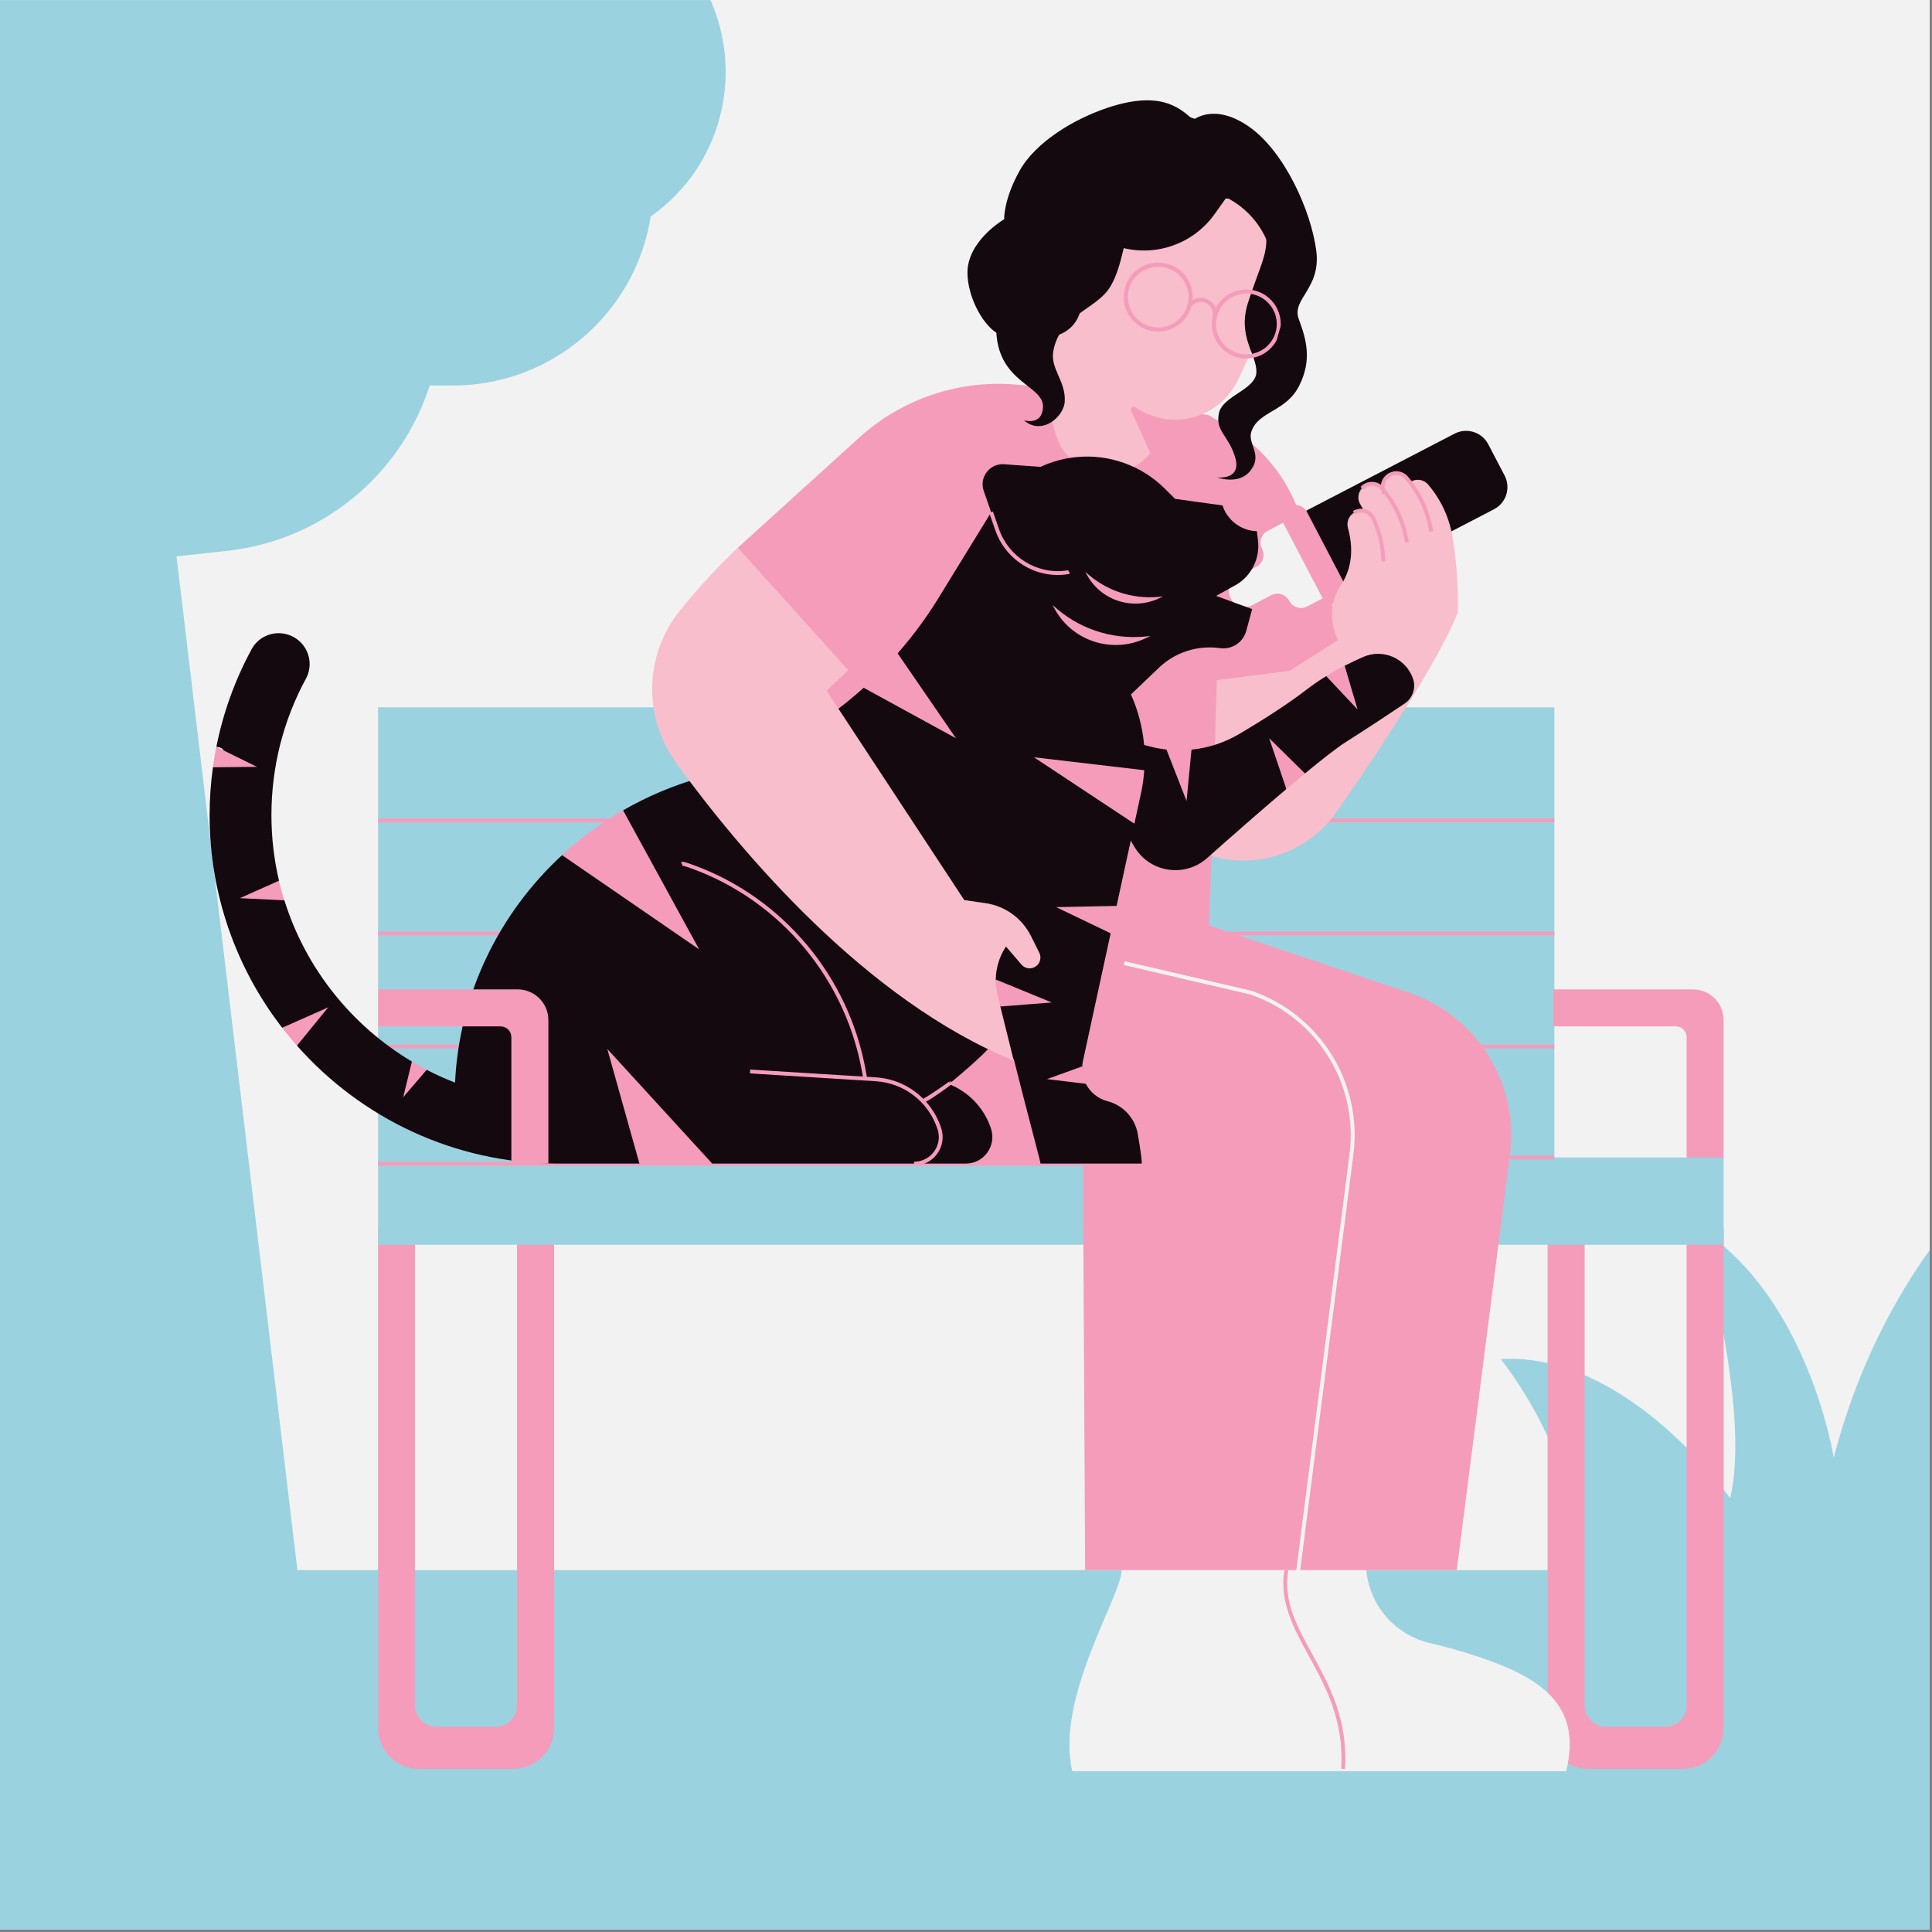 <svg xmlns="http://www.w3.org/2000/svg" xmlns:xlink="http://www.w3.org/1999/xlink" width="831" zoomAndPan="magnify" viewBox="0 0 623.25 623.25" height="831" preserveAspectRatio="xMidYMid meet" version="1.0"><rect x="0" y="0" width="623.25" height="623.25" fill="#808080" stroke="none"/><defs><clipPath id="d3e246b786"><path d="M 0 0 L 622.5 0 L 622.5 622.5 L 0 622.5 Z M 0 0 " clip-rule="nonzero"/></clipPath><clipPath id="ab5c57d008"><path d="M 31 0 L 622.5 0 L 622.5 571 L 31 571 Z M 31 0 " clip-rule="nonzero"/></clipPath><clipPath id="8c6912a2d9"><path d="M 0 396 L 622.5 396 L 622.5 622.5 L 0 622.5 Z M 0 396 " clip-rule="nonzero"/></clipPath><clipPath id="0360b54ee6"><path d="M 312 32 L 425 32 L 425 155 L 312 155 Z M 312 32 " clip-rule="nonzero"/></clipPath><clipPath id="fe081ac60a"><path d="M 332.004 14.047 L 444.137 49.512 L 408.219 163.074 L 296.086 127.609 Z M 332.004 14.047 " clip-rule="nonzero"/></clipPath><clipPath id="5486f2ea8f"><path d="M 332.004 14.047 L 444.137 49.512 L 408.219 163.074 L 296.086 127.609 Z M 332.004 14.047 " clip-rule="nonzero"/></clipPath><clipPath id="395cdda281"><path d="M 318 38 L 415 38 L 415 104 L 318 104 Z M 318 38 " clip-rule="nonzero"/></clipPath><clipPath id="af95788e9d"><path d="M 332.004 14.047 L 444.137 49.512 L 408.219 163.074 L 296.086 127.609 Z M 332.004 14.047 " clip-rule="nonzero"/></clipPath><clipPath id="c928b989ac"><path d="M 332.004 14.047 L 444.137 49.512 L 408.219 163.074 L 296.086 127.609 Z M 332.004 14.047 " clip-rule="nonzero"/></clipPath><clipPath id="3a9558bb78"><path d="M 362 84 L 385 84 L 385 107 L 362 107 Z M 362 84 " clip-rule="nonzero"/></clipPath><clipPath id="97777dc01b"><path d="M 365.965 82.078 L 415.691 96.184 L 409.355 118.523 L 359.629 104.418 Z M 365.965 82.078 " clip-rule="nonzero"/></clipPath><clipPath id="93bec22df0"><path d="M 365.965 82.078 L 415.691 96.184 L 409.355 118.523 L 359.629 104.418 Z M 365.965 82.078 " clip-rule="nonzero"/></clipPath><clipPath id="fb3cc646be"><path d="M 390 93 L 414 93 L 414 116 L 390 116 Z M 390 93 " clip-rule="nonzero"/></clipPath><clipPath id="538897190c"><path d="M 365.965 82.078 L 415.691 96.184 L 409.355 118.523 L 359.629 104.418 Z M 365.965 82.078 " clip-rule="nonzero"/></clipPath><clipPath id="4163d239bd"><path d="M 365.965 82.078 L 415.691 96.184 L 409.355 118.523 L 359.629 104.418 Z M 365.965 82.078 " clip-rule="nonzero"/></clipPath><clipPath id="b91da9918c"><path d="M 383 96 L 393 96 L 393 104 L 383 104 Z M 383 96 " clip-rule="nonzero"/></clipPath><clipPath id="67de1f7729"><path d="M 365.965 82.078 L 415.691 96.184 L 409.355 118.523 L 359.629 104.418 Z M 365.965 82.078 " clip-rule="nonzero"/></clipPath><clipPath id="a2daed6e88"><path d="M 365.965 82.078 L 415.691 96.184 L 409.355 118.523 L 359.629 104.418 Z M 365.965 82.078 " clip-rule="nonzero"/></clipPath></defs><g clip-path="url(#d3e246b786)"><path fill="#ffffff" d="M 0 0 L 622.5 0 L 622.5 622.5 L 0 622.5 Z M 0 0 " fill-opacity="1" fill-rule="nonzero"/><path fill="#ffffff" d="M 0 0 L 622.5 0 L 622.5 622.5 L 0 622.5 Z M 0 0 " fill-opacity="1" fill-rule="nonzero"/></g><g clip-path="url(#ab5c57d008)"><path fill="#f2f2f2" d="M 622.5 506.504 L 478.008 570.633 L 42.469 538.562 L 31.973 53.449 L 229.191 0.023 L 622.5 0.023 Z M 622.5 506.504 " fill-opacity="1" fill-rule="nonzero"/></g><g clip-path="url(#8c6912a2d9)"><path fill="#9bd2e0" d="M 622.5 403.27 L 622.5 622.527 L 0 622.527 L 0 506.504 L 506.156 506.504 C 513.266 474.371 484.133 438.414 484.133 438.414 C 525.203 436.086 558.121 483.32 558.121 483.32 C 565.117 454.375 548.012 396.012 548.012 396.012 C 583.496 418.633 591.551 470.285 591.551 470.285 C 599.258 440.27 612.031 417.859 622.5 403.27 Z M 622.5 403.27 " fill-opacity="1" fill-rule="nonzero"/></g><path fill="#f59cbb" d="M 178.758 396.023 L 178.758 557.461 C 178.758 564.746 172.855 570.648 165.574 570.648 L 135.145 570.648 C 127.863 570.648 121.961 564.746 121.961 557.461 L 121.961 396.023 L 133.898 396.023 L 133.898 550.129 C 133.898 553.949 136.988 557.039 140.809 557.039 L 159.883 557.039 C 163.707 557.039 166.793 553.949 166.793 550.129 L 166.793 396.023 Z M 544.09 396.023 L 544.09 550.129 C 544.09 553.949 541.004 557.039 537.18 557.039 L 518.109 557.039 C 514.285 557.039 511.199 553.949 511.199 550.129 L 511.199 396.023 L 499.246 396.023 L 499.246 557.461 C 499.246 564.746 505.148 570.648 512.43 570.648 L 542.859 570.648 C 550.141 570.648 556.043 564.746 556.043 557.461 L 556.043 396.023 Z M 544.09 396.023 " fill-opacity="1" fill-rule="nonzero"/><path fill="#9bd2e0" d="M 72.695 512.355 L 0 538.562 L 0 0.023 L 229.191 0.023 C 239.91 24.09 232.863 53.66 209.918 69.844 C 204.926 101.258 177.836 124.375 146.039 124.375 L 138.617 124.375 C 129.258 153.496 103.645 174.387 73.242 177.699 L 56.945 179.48 L 97.656 520.871 Z M 501.426 373.402 L 501.426 331.121 L 506.344 324.707 L 501.426 319.18 L 501.426 228.172 L 121.961 228.172 L 121.961 319.18 L 130.055 327.734 L 121.961 331.121 L 121.961 401.551 L 556.031 401.551 L 556.031 373.387 L 550.641 367.477 L 544.09 373.387 L 501.426 373.387 Z M 501.426 373.402 " fill-opacity="1" fill-rule="nonzero"/><path fill="#f59cbb" d="M 400.566 265.262 L 501.426 265.262 L 501.426 264.016 L 401.676 264.016 L 439.359 221.797 L 429.664 194.816 C 430.484 194.93 431.355 194.793 432.152 194.383 C 434.207 193.301 435.004 190.758 433.934 188.703 L 434.418 178.883 L 421.621 165.16 C 420.91 163.805 419.566 163.008 418.133 162.922 C 413.789 152.352 406.094 143.473 396.223 137.648 L 389.898 133.926 L 336.102 124.773 L 327.684 124.062 C 309.223 122.508 290.934 128.695 277.211 141.145 L 238.02 176.691 C 238.02 176.691 242.773 233.75 245.352 235.254 C 246.547 235.953 268.984 249.598 292.699 264.027 L 121.961 264.027 L 121.961 265.273 L 294.73 265.273 C 301.852 269.605 309.023 273.977 315.734 278.059 L 277.438 300.508 L 121.961 300.508 L 121.961 301.75 L 275.32 301.75 L 245.578 319.18 L 266.469 336.984 L 121.961 336.984 L 121.961 338.23 L 267.926 338.23 L 310.801 374.758 L 121.961 374.758 L 121.961 376.004 L 349.348 376.004 L 350.059 506.516 L 361.809 506.516 L 375.316 516.812 L 440.77 506.516 L 469.949 506.516 L 487.121 372.281 C 488.699 359.906 485.438 347.867 478.664 338.242 L 501.426 338.242 L 501.426 336.996 L 477.77 336.996 C 472.043 329.379 464.051 323.414 454.477 320.191 L 399.621 301.762 L 501.426 301.762 L 501.426 300.52 L 395.91 300.52 L 390.035 298.539 L 390.844 276.168 Z M 399.199 186.027 L 405.297 182.84 C 407.402 181.746 408.211 179.145 407.117 177.051 C 406.02 174.949 406.828 172.359 408.934 171.262 L 413.977 168.625 C 414.039 168.773 414.074 168.922 414.148 169.059 L 426.465 192.613 C 426.539 192.75 426.637 192.875 426.723 193 L 421.684 195.641 C 419.578 196.734 416.988 195.926 415.895 193.82 C 414.797 191.719 412.195 190.91 410.105 192.004 L 404.004 195.191 C 401.477 196.512 398.352 195.539 397.02 193 C 395.699 190.473 396.672 187.348 399.199 186.027 Z M 337.457 374.746 L 349.324 370.66 L 349.348 374.746 Z M 487.121 372.777 L 501.426 372.777 L 501.426 374.023 L 487.121 374.023 Z M 487.121 372.777 " fill-opacity="1" fill-rule="nonzero"/><path fill="#14090f" d="M 361.883 124.387 C 361.883 124.387 338.402 109.324 337.484 108.578 C 327.496 97.199 324.324 81.348 329.18 67.008 L 330.598 62.797 C 339 41.434 362.742 30.504 384.445 37.984 C 406.258 45.516 418.184 68.973 411.422 91.035 L 409.531 97.211 Z M 485.375 153.41 L 480.098 143.312 C 478.031 139.367 473.164 137.848 469.215 139.902 L 421.395 164.738 L 434.145 189.117 L 481.965 164.277 C 485.91 162.223 487.43 157.344 485.375 153.41 Z M 485.375 153.41 " fill-opacity="1" fill-rule="nonzero"/><path fill="#f2f2f2" d="M 505.234 571.383 L 345.91 571.383 C 340.359 547.551 361.809 514.957 361.809 506.492 L 418.82 506.492 L 418.195 506.418 L 435.363 372.18 C 438.254 349.621 424.695 327.996 403.145 320.762 L 362.543 311.312 L 362.832 310.105 L 403.492 319.566 C 425.668 327.012 439.574 349.199 436.609 372.344 L 419.441 506.504 L 440.754 506.504 C 441.801 517.984 450.105 527.457 461.336 530.059 C 466.016 531.145 471.344 532.586 477.012 534.504 C 496.184 540.965 510.676 549.457 505.234 571.383 Z M 505.234 571.383 " fill-opacity="1" fill-rule="nonzero"/><path fill="#f8becb" d="M 337.484 108.578 C 343.074 108.852 347.941 104.805 348.699 99.25 L 349.57 92.902 C 345.863 89.441 344.254 84.039 345.848 78.883 C 346.66 76.367 349.023 74.539 351.812 74.539 C 354.402 74.539 356.629 76.121 357.578 78.359 C 369.777 83.84 384.145 79.902 391.875 68.996 L 395.625 63.719 C 407.898 69.918 413.828 84.137 409.543 97.211 C 406.855 105.391 403.355 114.652 399.098 123.094 C 394.578 132.02 384.719 136.852 374.918 135.008 C 374.98 139.191 370.141 138.691 371.098 146.164 C 367.91 150.16 362.992 152.762 357.402 152.762 C 349.621 152.762 342.785 147.633 340.594 140.176 L 336.09 124.762 Z M 470.285 197.531 C 464.262 213.008 445.09 241.902 431.242 261.824 C 422.242 274.773 405.984 280.586 390.855 276.141 C 390.82 276.129 390.781 276.117 390.781 276.117 L 392.551 219.418 L 416.066 216.406 L 431.594 206.508 L 430.906 204.715 C 428.902 199.488 429.363 193.523 432.5 188.879 C 435.129 184.996 437.219 178.906 434.828 170.242 C 434.32 168.375 435.129 166.406 436.773 165.387 C 437.781 164.762 438.926 164.613 439.996 164.84 C 439.648 164.129 439.262 163.406 438.812 162.672 C 437.816 161.016 438.066 158.898 439.375 157.48 C 441.141 155.562 444.191 155.574 445.898 157.543 C 445.973 157.629 446.047 157.73 446.121 157.816 C 445.887 156.496 446.258 155.09 447.219 154.07 C 448.984 152.152 452.035 152.164 453.742 154.133 C 454.113 154.555 454.5 155.027 454.887 155.539 C 456.68 154.316 459.168 154.555 460.652 156.262 C 463.516 159.559 467.312 165.301 468.656 173.629 C 470.809 187.062 470.285 197.531 470.285 197.531 Z M 470.285 197.531 " fill-opacity="1" fill-rule="nonzero"/><path fill="#14090f" d="M 453.145 226.953 C 448.773 229.891 441.641 234.633 434.195 239.352 C 431.332 241.168 426.574 244.891 420.973 249.512 L 415.758 248.254 L 414.973 254.539 C 406.383 261.812 396.844 270.203 389.398 276.812 C 382.34 283.09 371.309 281.594 366.23 273.625 C 365.332 272.219 364.773 271.234 364.809 271.035 L 360.203 292.25 C 360.203 292.25 354.277 297.504 358.285 301.078 L 349.336 342.34 C 349.211 342.898 349.148 343.457 349.125 344.008 L 347.641 347.281 L 350.281 349.621 C 351.652 352.312 354.129 354.426 357.277 355.238 C 362.344 356.543 366.168 360.715 367.051 365.867 C 367.848 370.523 368.582 375.367 368.246 375.367 C 367.574 375.367 335.328 375.367 335.664 375.367 C 335.84 375.367 331.184 358.273 327.062 341.727 L 318.719 338.441 C 314.859 342.574 306.508 349.398 306.508 349.398 L 305.91 349.633 C 312.348 352.086 317.488 357.34 319.703 364.125 C 321.508 369.68 317.375 375.367 311.535 375.367 C 289.785 375.367 257.094 375.367 229.754 375.367 L 211.426 368.496 L 206.273 375.367 C 190.621 375.367 180.016 375.367 180.016 375.367 C 146.512 375.367 116.406 360.641 95.789 337.309 C 97.809 329.727 91.035 331.555 91.035 331.555 C 76.355 312.57 67.617 288.766 67.617 262.969 C 67.617 257.766 67.977 252.609 68.688 247.531 C 75.934 241.07 69.793 240.934 69.793 240.934 C 71.984 229.914 75.809 219.293 81.199 209.383 C 83.988 204.254 90.648 202.699 95.492 205.973 C 99.723 208.824 101.133 214.426 98.703 218.91 C 91.383 232.379 87.562 247.445 87.562 262.969 C 87.562 270.254 88.406 277.324 90.012 284.121 C 90 285.254 87.199 288.008 91.742 290.434 C 98.605 312.422 113.469 330.898 132.902 342.461 L 133.875 345.648 L 137.66 345.129 C 140.621 346.66 143.66 348.039 146.797 349.246 C 148.129 320.676 161.027 294.566 181.32 275.855 L 201.539 276.887 L 201.02 261.402 C 208.762 256.945 217.141 253.371 226.004 250.879 C 245.715 245.34 263.668 235.344 278.617 221.871 L 290.309 220.59 C 290.309 220.59 290.16 212.211 289.574 210.766 C 294.855 204.754 299.609 198.23 303.754 191.27 L 319.742 165.262 L 317.34 158.352 C 315.809 153.957 319.281 149.426 323.926 149.762 L 335.664 150.609 C 339.363 148.891 343.371 147.793 347.531 147.422 C 357.961 146.5 368.27 150.211 375.715 157.594 L 379.066 160.918 C 379.066 160.918 387.27 162.098 394.391 163.047 L 405.461 171.375 L 405.82 174.426 C 406.48 180.051 403.816 185.566 398.984 188.531 L 392.312 192.227 C 393.16 192.59 403.941 196.484 403.941 196.484 L 402.035 203.508 C 401.027 207.23 397.406 209.633 393.582 209.086 C 386.363 208.066 379.078 210.406 373.812 215.449 L 364.836 224.027 C 367.164 229.219 368.582 234.719 369.082 240.309 L 370.875 240.785 C 372.668 241.258 374.484 241.594 376.301 241.793 L 380.348 246.375 L 384.395 241.828 C 389.785 241.281 395.051 239.574 399.809 236.762 C 406.816 232.605 415.133 227.375 421.484 222.469 C 423.535 220.875 425.68 219.43 427.832 218.113 L 432.898 218.934 L 433.797 214.762 C 435.875 213.691 437.906 212.746 439.809 211.91 C 446.234 209.121 453.652 212.41 455.871 219.059 C 456.816 221.984 455.719 225.223 453.145 226.953 Z M 453.145 226.953 " fill-opacity="1" fill-rule="nonzero"/><path fill="#f8becb" d="M 329.516 311.164 L 324.523 305.348 C 322.406 308.512 321.285 312.211 321.223 315.992 C 321.199 317.699 325.469 318.66 325.891 320.352 C 326.164 321.484 322.395 323.438 322.703 324.707 C 323.973 329.824 325.492 335.953 327.035 342.164 C 279.441 322.742 239.391 275.344 218.199 246.25 C 207.441 231.484 207.816 211.289 219.27 197.07 C 224.426 190.672 230.688 183.625 238.008 176.68 L 273.652 216.184 L 266.668 222.844 L 311.062 290.359 L 317.949 291.355 C 324.262 292.277 329.715 296.223 332.566 301.926 L 335.266 307.34 C 336.012 308.824 335.602 310.629 334.281 311.648 C 332.828 312.793 330.723 312.582 329.516 311.164 Z M 329.516 311.164 " fill-opacity="1" fill-rule="nonzero"/><path fill="#f59cbb" d="M 91.035 331.555 L 105.887 324.957 L 95.805 337.309 C 94.148 335.441 92.555 333.523 91.035 331.555 Z M 200.992 261.387 C 193.859 265.484 187.262 270.34 181.297 275.844 L 225.543 306.258 Z M 278.594 221.859 L 308.387 238.156 L 289.551 210.754 C 286.113 214.676 282.453 218.387 278.594 221.859 Z M 69.781 240.922 C 69.348 243.098 68.984 245.301 68.676 247.52 L 82.879 247.383 Z M 337.77 348.113 L 350.281 349.621 C 349.41 347.914 348.988 345.984 349.109 344.008 Z M 365.941 265.723 L 368.098 255.797 C 368.621 253.371 368.957 250.918 369.129 248.465 L 333.547 244.293 Z M 358.273 301.066 L 360.191 292.238 L 340.719 292.637 Z M 206.273 375.367 C 213.258 375.367 221.25 375.367 229.754 375.367 L 195.914 338.391 Z M 89.977 284.121 L 77.391 289.738 L 91.707 290.434 C 91.059 288.355 90.488 286.25 89.977 284.121 Z M 130.066 353.965 L 137.637 345.113 C 136.016 344.281 134.434 343.383 132.879 342.461 Z M 321.262 315.992 C 321.234 317.699 321.398 319.418 321.82 321.098 C 322.094 322.219 322.406 323.438 322.719 324.695 L 339.301 323.391 Z M 339.625 195.215 C 339.637 195.254 339.699 195.391 339.812 195.613 C 345.227 206.594 358.5 211.141 369.566 205.898 L 371.086 205.176 L 369.18 205.352 C 358.324 206.336 347.566 202.648 339.625 195.215 Z M 350.168 184.496 C 350.168 184.523 350.23 184.633 350.32 184.82 C 354.613 193.547 365.172 197.16 373.961 192.988 L 375.168 192.414 L 373.664 192.551 C 365.023 193.336 356.48 190.41 350.168 184.496 Z M 401.113 163.867 C 399.285 163.668 396.895 163.355 394.367 163.031 C 395.898 167.75 400.242 171.188 405.434 171.363 L 405.012 167.738 C 404.773 165.699 403.156 164.09 401.113 163.867 Z M 450.527 152.027 C 450.504 152.027 450.48 152.027 450.453 152.027 C 449.047 152.027 447.703 152.613 446.742 153.656 C 446.035 154.43 445.609 155.375 445.473 156.371 C 444.664 155.801 443.695 155.465 442.672 155.449 C 441.242 155.426 439.859 156.023 438.887 157.082 L 439.797 157.93 C 440.531 157.133 441.566 156.672 442.648 156.707 C 443.719 156.723 444.703 157.18 445.398 157.977 C 445.438 158.016 445.473 158.078 445.512 158.113 C 445.625 158.637 445.809 159.137 446.098 159.609 L 446.52 159.348 C 449.148 162.734 452.098 167.926 453.242 175.023 L 454.477 174.824 C 453.168 166.719 449.594 161.039 446.684 157.578 C 446.531 156.496 446.855 155.352 447.641 154.504 C 448.375 153.707 449.383 153.258 450.492 153.285 C 451.562 153.297 452.547 153.758 453.242 154.555 C 456.105 157.84 459.777 163.469 461.098 171.609 L 462.332 171.41 C 460.973 162.984 457.152 157.156 454.188 153.746 C 453.281 152.676 451.949 152.051 450.527 152.027 Z M 440.52 164.316 C 439.148 163.906 437.656 164.105 436.434 164.863 L 437.094 165.922 C 438.016 165.348 439.137 165.199 440.172 165.512 C 441.203 165.82 442.023 166.52 442.473 167.477 C 443.844 170.379 445.512 175.086 445.648 181.074 L 446.895 181.047 C 446.742 174.836 445.012 169.957 443.594 166.953 C 442.996 165.672 441.863 164.715 440.52 164.316 Z M 546.121 319.168 L 501.09 319.168 L 501.09 331.109 L 540.629 331.109 C 542.535 331.109 544.09 332.652 544.09 334.57 L 544.09 373.387 L 556.031 373.387 L 556.031 329.078 C 556.043 323.613 551.598 319.168 546.121 319.168 Z M 166.992 319.168 L 121.961 319.168 L 121.961 331.109 L 161.5 331.109 C 163.406 331.109 164.961 332.652 164.961 334.57 L 164.961 375.355 L 176.902 375.355 L 176.902 329.078 C 176.914 323.613 172.469 319.168 166.992 319.168 Z M 341.191 185.492 C 342.102 185.492 343.023 185.43 343.945 185.305 C 344.777 185.195 345.016 185.121 345.176 185.008 L 344.555 183.938 C 344.543 183.938 344.391 183.988 343.781 184.074 C 334.469 185.32 325.418 179.703 322.293 170.727 L 320.312 165.039 L 319.133 165.449 L 321.109 171.137 C 324.125 179.789 332.305 185.492 341.191 185.492 Z M 306.258 348.812 L 306.496 349.398 L 306.469 349.41 L 306.059 348.973 C 305.562 349.445 299.336 353.742 297.816 354.441 C 293.809 350.441 288.43 347.914 282.477 347.543 L 279.629 347.367 L 279.352 345.773 C 273.977 315.098 252.574 289.512 223.527 278.992 C 220.305 277.82 219.992 277.961 219.719 278.07 L 220.078 278.918 L 220.09 279.254 C 220.168 279.266 220.664 279.293 223.105 280.176 C 251.738 290.547 272.828 315.77 278.133 346 L 278.359 347.293 L 242.016 345.027 L 241.941 346.273 L 282.418 348.789 C 291.715 349.359 299.586 355.461 302.461 364.324 C 303.258 366.777 302.848 369.379 301.328 371.473 C 299.809 373.562 297.469 374.758 294.879 374.758 L 294.879 376.004 C 297.867 376.004 300.582 374.621 302.324 372.207 C 304.078 369.789 304.551 366.777 303.633 363.953 C 302.574 360.703 300.867 357.801 298.688 355.387 C 300.953 354.242 305.449 350.953 306.719 349.984 C 306.93 349.82 307.055 349.723 307.066 349.707 L 306.98 348.988 Z M 371.086 146.164 C 372.84 143.961 374.086 141.32 374.609 138.457 L 374.906 134.996 C 374.734 134.957 374.547 134.922 374.371 134.883 C 371.383 134.25 368.633 133.027 366.242 131.371 C 365.469 130.836 364.5 131.648 364.887 132.504 Z M 376.277 241.766 L 382.777 258.398 L 384.371 241.793 C 381.68 242.078 378.965 242.078 376.277 241.766 Z M 427.797 218.086 L 437.941 228.867 L 433.77 214.738 C 431.805 215.746 429.801 216.867 427.797 218.086 Z M 420.973 249.512 L 409.43 238.156 L 414.973 254.539 C 417.039 252.785 419.055 251.094 420.973 249.512 Z M 415.582 506.605 L 414.348 506.406 C 412.656 516.75 417.312 525.242 422.23 534.219 C 427.582 543.98 433.648 555.047 432.652 570.598 L 433.895 570.672 C 434.918 554.746 428.754 543.52 423.324 533.609 C 418.297 524.445 413.965 516.527 415.582 506.605 Z M 415.582 506.605 " fill-opacity="1" fill-rule="nonzero"/><g clip-path="url(#0360b54ee6)"><g clip-path="url(#fe081ac60a)"><g clip-path="url(#5486f2ea8f)"><path fill="#14090f" d="M 391.035 64.625 C 391.035 64.625 380.172 54.586 371.043 62.449 C 361.918 70.312 363.652 83.824 357.973 92.781 C 353.469 99.883 341.898 101.609 339.793 113.277 C 338.762 118.984 343.844 122.863 343.48 129.512 C 343.207 134.539 336.031 140.602 330.312 135.578 C 330.312 135.578 336.156 137.426 336.461 131.383 C 336.816 124.289 322.375 123.715 321.418 107.34 C 316.695 104.266 312.211 95.625 312.098 88.168 C 311.934 77.684 323.938 70.727 323.938 70.727 C 323.938 70.727 323.652 64.629 328.844 55.207 C 334.039 45.781 346.582 38.344 357.223 34.789 C 373.395 29.383 380.07 34.031 384.91 38.723 C 384.91 38.723 391.676 32.93 403.051 40.953 C 414.426 48.98 423 68.129 424.629 80.977 C 426.172 93.125 416.574 96.453 418.961 102.898 C 421.352 109.348 423.359 115.988 419.105 124.445 C 414.848 132.902 405.996 132.535 403.688 139.203 C 402.289 143.246 407.727 146.762 403.094 152.168 C 399.406 156.469 392.672 154.031 392.672 154.031 C 392.672 154.031 400.602 154.957 398.484 147.648 C 396.371 140.34 392 139.27 393.211 133.332 C 394.363 127.688 405.105 125.711 405.305 120.082 C 405.504 114.453 399.121 108.641 402.578 97.719 C 406.031 86.793 409.305 81.617 408.336 75.508 C 407.176 68.184 401.484 62.086 391.035 64.625 Z M 391.035 64.625 " fill-opacity="1" fill-rule="nonzero"/></g></g></g><g clip-path="url(#395cdda281)"><g clip-path="url(#af95788e9d)"><g clip-path="url(#c928b989ac)"><path fill="#14090f" d="M 349.91 74.828 C 347.953 80.551 342.703 84.051 337.492 86.523 C 334.16 88.109 330.559 89.434 327.891 92.082 C 325.016 94.941 323.348 99.035 323.137 103.059 C 323.125 103.254 322.828 103.289 322.793 103.09 C 322.137 99.488 322.797 95.918 324.828 92.836 C 326.785 89.859 329.914 87.965 333.051 86.449 C 336.023 85.012 339.074 83.695 341.871 81.926 C 344.992 79.953 346.641 77.25 348.539 74.184 C 348.996 73.449 350.188 74.02 349.91 74.828 Z M 390.676 52.762 C 390.32 51.336 389.895 49.93 389.375 48.555 C 388.82 47.105 388.086 45.809 387.391 44.43 C 387.215 44.074 386.723 44.355 386.859 44.707 C 387.375 46.047 387.703 47.504 388.078 48.895 C 388.457 50.293 388.809 51.699 389.082 53.121 C 389.344 54.504 389.582 55.898 389.75 57.293 C 389.918 58.727 389.953 60.176 390.371 61.562 C 390.512 62.039 391.277 62.168 391.418 61.605 C 391.773 60.176 391.645 58.746 391.477 57.293 C 391.301 55.77 391.051 54.254 390.676 52.762 Z M 322.543 85.227 C 325.062 81.859 329.176 80.945 332.426 78.582 C 332.898 78.238 332.434 77.523 331.93 77.629 C 329.715 78.086 327.598 79.281 325.711 80.504 C 323.973 81.633 322.324 82.977 321.18 84.73 C 320.082 86.398 319.328 88.383 318.984 90.348 C 318.602 92.512 318.91 94.566 319.414 96.684 C 319.453 96.859 319.707 96.797 319.684 96.621 C 319.133 92.684 320.141 88.438 322.543 85.227 Z M 365.359 48.668 C 362.805 50.062 360.508 52.012 358.543 54.148 C 356.789 56.051 355.043 58.293 354.684 60.934 C 354.609 61.48 355.469 61.75 355.727 61.266 C 358.02 56.895 361.68 52.914 365.945 50.406 C 368.383 48.977 371.289 48.289 374.109 48.422 C 377.008 48.562 379.512 49.766 382.195 50.715 C 382.395 50.785 382.586 50.508 382.426 50.359 C 377.883 46.051 370.742 45.727 365.359 48.668 Z M 413.582 60.539 C 412.734 59.113 411.547 57.836 410.367 56.68 C 407.758 54.113 404.16 51.727 400.367 51.742 C 398.117 51.754 396.102 52.742 394.477 54.25 C 394.145 54.555 394.594 55.035 394.941 54.762 C 402.363 48.91 409.461 58.066 413.613 63.418 C 413.832 63.695 414.355 63.586 414.438 63.238 C 414.641 62.328 414.027 61.285 413.582 60.539 Z M 357.711 45.82 C 359.809 44.242 361.855 42.621 364.316 41.641 C 366.258 40.863 368.383 40.461 370.469 40.453 C 373.684 40.445 376.938 41.41 379.672 43.098 C 379.949 43.27 380.211 42.922 380.027 42.68 C 377.906 39.848 373.656 38.961 370.305 38.922 C 365.305 38.859 359.891 41.02 356.836 45.078 C 356.418 45.637 357.223 46.191 357.711 45.82 Z M 357.711 45.82 " fill-opacity="1" fill-rule="nonzero"/></g></g></g><g clip-path="url(#3a9558bb78)"><g clip-path="url(#97777dc01b)"><g clip-path="url(#93bec22df0)"><path fill="#f59cba" d="M 375.48 84.879 C 375.168 84.824 374.848 84.789 374.523 84.762 C 374.418 84.754 374.301 84.742 374.191 84.734 C 374.012 84.715 373.824 84.715 373.637 84.719 C 373.008 84.715 372.363 84.777 371.742 84.875 C 371.73 84.883 371.719 84.879 371.695 84.883 C 371.5 84.914 371.312 84.953 371.125 84.996 C 370.418 85.16 369.73 85.406 369.078 85.691 C 368.586 85.906 368.117 86.168 367.664 86.449 C 367.594 86.492 367.516 86.539 367.449 86.586 C 367.012 86.879 366.594 87.199 366.207 87.551 C 365.898 87.816 365.617 88.113 365.344 88.418 C 365.102 88.691 364.879 88.969 364.664 89.262 C 364.516 89.473 364.367 89.684 364.23 89.898 C 363.797 90.578 363.457 91.309 363.176 92.062 C 363.098 92.262 363.043 92.457 362.977 92.656 C 362.969 92.676 362.969 92.688 362.961 92.707 C 362.77 93.348 362.648 94.004 362.57 94.664 C 362.539 94.887 362.527 95.125 362.52 95.355 C 362.5 95.723 362.508 96.09 362.523 96.457 C 362.531 96.59 362.547 96.727 362.555 96.859 C 362.578 97.078 362.605 97.305 362.633 97.512 C 362.641 97.566 362.645 97.625 362.66 97.684 C 362.727 98.078 362.812 98.477 362.922 98.859 C 362.949 98.953 362.98 99.039 363 99.133 C 363.184 99.727 363.418 100.297 363.691 100.84 C 363.926 101.301 364.188 101.738 364.473 102.16 C 364.633 102.402 364.812 102.629 365 102.859 C 365.082 102.961 365.164 103.059 365.254 103.164 C 365.438 103.379 365.633 103.578 365.84 103.781 C 365.84 103.781 365.852 103.781 365.848 103.793 C 366.242 104.18 366.66 104.531 367.109 104.855 C 367.738 105.32 368.422 105.699 369.145 106.016 C 369.918 106.355 370.707 106.602 371.531 106.758 C 372.387 106.926 373.25 106.984 374.117 106.953 C 375.754 106.891 377.355 106.441 378.805 105.684 C 379.523 105.316 380.188 104.844 380.805 104.336 C 381.449 103.805 382.012 103.184 382.516 102.523 C 383.023 101.863 383.438 101.133 383.777 100.371 C 384.121 99.578 384.387 98.762 384.551 97.906 C 384.859 96.277 384.801 94.586 384.375 92.98 C 384.195 92.227 383.898 91.48 383.539 90.773 C 383.18 90.066 382.734 89.414 382.242 88.789 C 381.77 88.203 381.23 87.664 380.637 87.188 C 380.02 86.695 379.363 86.254 378.648 85.898 C 378.062 85.602 377.457 85.363 376.828 85.172 C 376.809 85.168 376.789 85.16 376.758 85.152 C 376.738 85.148 376.727 85.145 376.707 85.141 C 376.309 85.035 375.902 84.945 375.48 84.879 Z M 377.543 86.852 C 378.332 87.207 379.078 87.648 379.75 88.18 C 380.414 88.723 381 89.328 381.508 90.012 C 382 90.691 382.41 91.422 382.727 92.195 C 383.043 92.988 383.25 93.809 383.363 94.652 C 383.457 95.516 383.453 96.387 383.328 97.25 C 383.195 98.117 382.953 98.961 382.613 99.777 C 382.258 100.566 381.805 101.309 381.27 101.992 C 380.734 102.645 380.125 103.23 379.453 103.734 C 378.777 104.227 378.043 104.633 377.273 104.953 C 376.48 105.258 375.66 105.477 374.824 105.59 C 373.961 105.688 373.094 105.684 372.227 105.559 C 371.359 105.422 370.527 105.188 369.719 104.848 C 368.977 104.516 368.281 104.098 367.629 103.605 C 367.582 103.57 367.539 103.535 367.504 103.504 C 367.352 103.383 367.199 103.254 367.062 103.113 C 367.055 103.102 367.047 103.098 367.039 103.086 C 367.027 103.082 367.031 103.074 367.02 103.07 C 367.012 103.066 367.016 103.055 367.004 103.055 C 366.551 102.629 366.133 102.168 365.758 101.664 C 365.402 101.168 365.09 100.652 364.824 100.102 C 364.824 100.102 364.824 100.102 364.828 100.094 C 364.82 100.078 364.82 100.078 364.812 100.066 C 364.805 100.055 364.805 100.055 364.801 100.039 C 364.801 100.039 364.801 100.031 364.793 100.027 C 364.699 99.848 364.621 99.66 364.543 99.473 C 364.25 98.719 364.043 97.934 363.918 97.129 C 363.918 97.129 363.922 97.117 363.922 97.117 C 363.922 97.117 363.926 97.105 363.914 97.105 C 363.91 97.082 363.91 97.047 363.906 97.023 C 363.891 96.922 363.883 96.832 363.879 96.73 C 363.879 96.719 363.875 96.707 363.875 96.695 C 363.875 96.695 363.875 96.695 363.879 96.688 C 363.82 96 363.836 95.32 363.91 94.637 C 363.91 94.637 363.914 94.629 363.914 94.629 C 363.914 94.617 363.918 94.605 363.918 94.605 C 363.922 94.598 363.922 94.598 363.926 94.586 C 363.926 94.586 363.926 94.578 363.926 94.578 C 363.93 94.531 363.941 94.48 363.945 94.438 C 364.082 93.562 364.324 92.719 364.66 91.914 C 364.859 91.484 365.078 91.062 365.32 90.668 C 365.324 90.66 365.34 90.652 365.34 90.641 C 365.344 90.633 365.348 90.621 365.355 90.625 C 365.355 90.625 365.359 90.613 365.359 90.613 C 365.559 90.309 365.762 90.012 365.984 89.723 C 366.523 89.074 367.129 88.484 367.812 87.977 C 368.039 87.809 368.266 87.664 368.508 87.512 C 368.52 87.504 368.523 87.496 368.531 87.496 C 368.531 87.496 368.535 87.488 368.547 87.488 C 368.559 87.484 368.559 87.484 368.57 87.477 C 368.57 87.477 368.586 87.469 368.586 87.469 C 368.586 87.469 368.598 87.461 368.598 87.461 C 368.609 87.453 368.609 87.453 368.625 87.445 C 368.625 87.445 368.637 87.438 368.637 87.438 C 368.652 87.43 368.652 87.43 368.664 87.426 C 368.664 87.426 368.664 87.426 368.676 87.418 C 368.691 87.41 368.703 87.402 368.703 87.402 C 369.098 87.172 369.508 86.969 369.922 86.789 C 369.934 86.785 369.949 86.777 369.957 86.777 C 369.973 86.773 369.98 86.773 369.996 86.766 C 370.785 86.465 371.605 86.246 372.441 86.129 C 372.543 86.125 372.637 86.109 372.734 86.102 C 372.746 86.105 372.746 86.105 372.758 86.098 C 372.77 86.102 372.77 86.102 372.781 86.094 C 373.414 86.043 374.039 86.055 374.66 86.109 C 374.66 86.109 374.672 86.113 374.672 86.113 C 374.672 86.113 374.672 86.113 374.68 86.117 C 374.797 86.125 374.906 86.137 375.02 86.156 C 375.148 86.172 375.285 86.199 375.41 86.223 C 376.137 86.34 376.855 86.555 377.543 86.852 Z M 381.246 102.031 C 381.23 102.051 381.23 102.059 381.215 102.078 C 381.23 102.059 381.246 102.043 381.246 102.031 Z M 381.246 102.031 " fill-opacity="1" fill-rule="nonzero"/></g></g></g><g clip-path="url(#fb3cc646be)"><g clip-path="url(#538897190c)"><g clip-path="url(#4163d239bd)"><path fill="#f59cba" d="M 402.418 93.391 C 401.602 93.355 400.777 93.441 399.965 93.586 C 399.676 93.633 399.391 93.707 399.105 93.781 C 399.047 93.797 398.973 93.82 398.914 93.836 C 398.41 93.98 397.918 94.168 397.438 94.387 C 397.156 94.516 396.875 94.656 396.602 94.809 C 395.922 95.188 395.273 95.652 394.688 96.168 C 394.391 96.43 394.117 96.703 393.848 96.988 C 393.805 97.031 393.766 97.086 393.719 97.129 C 393.492 97.395 393.273 97.66 393.059 97.941 C 393.059 97.953 393.059 97.953 393.043 97.961 C 392.566 98.594 392.18 99.301 391.863 100.023 C 391.52 100.809 391.27 101.617 391.105 102.461 C 390.801 104.082 390.867 105.75 391.273 107.34 C 391.473 108.113 391.77 108.855 392.121 109.562 C 392.477 110.277 392.938 110.949 393.43 111.574 C 393.941 112.215 394.535 112.766 395.172 113.277 C 395.809 113.777 396.492 114.203 397.23 114.555 C 398.781 115.293 400.48 115.664 402.203 115.645 C 403.879 115.625 405.535 115.191 407.043 114.453 C 408.488 113.73 409.758 112.672 410.766 111.406 C 411.793 110.113 412.516 108.578 412.887 106.957 C 413.262 105.336 413.242 103.645 412.879 102.023 C 412.703 101.246 412.43 100.5 412.098 99.777 C 411.766 99.043 411.328 98.371 410.852 97.727 C 410.387 97.113 409.84 96.551 409.258 96.043 C 408.629 95.512 407.957 95.047 407.23 94.664 C 406.551 94.309 405.836 94.027 405.102 93.82 C 404.238 93.574 403.332 93.43 402.418 93.391 Z M 405.973 95.52 C 406.766 95.875 407.508 96.316 408.191 96.855 C 408.844 97.391 409.422 97.996 409.938 98.656 C 410.438 99.34 410.844 100.082 411.172 100.855 C 411.48 101.637 411.688 102.457 411.805 103.293 C 411.898 104.156 411.891 105.035 411.781 105.895 C 411.645 106.77 411.402 107.613 411.062 108.418 C 410.707 109.211 410.266 109.953 409.73 110.641 C 409.195 111.289 408.586 111.879 407.914 112.391 C 407.223 112.887 406.488 113.297 405.715 113.617 C 404.926 113.922 404.094 114.137 403.258 114.25 C 402.395 114.348 401.539 114.336 400.68 114.223 C 399.816 114.09 398.969 113.848 398.152 113.508 C 397.375 113.152 396.629 112.711 395.957 112.18 C 395.293 111.641 394.707 111.031 394.195 110.348 C 393.699 109.656 393.289 108.926 392.965 108.141 C 392.66 107.348 392.449 106.539 392.336 105.695 C 392.242 104.832 392.254 103.965 392.367 103.105 C 392.504 102.23 392.742 101.387 393.082 100.578 C 393.418 99.828 393.836 99.121 394.34 98.473 C 394.34 98.473 394.34 98.473 394.344 98.461 C 394.344 98.461 394.348 98.449 394.348 98.449 C 394.367 98.422 394.383 98.395 394.414 98.371 C 394.516 98.246 394.617 98.121 394.727 98.008 C 394.727 98.008 394.73 97.996 394.73 97.996 C 394.73 97.988 394.746 97.98 394.746 97.969 C 395.195 97.469 395.688 97.016 396.234 96.609 C 396.914 96.117 397.656 95.703 398.43 95.383 C 398.457 95.367 398.48 95.363 398.508 95.348 C 398.508 95.348 398.516 95.352 398.52 95.344 C 398.527 95.344 398.531 95.336 398.543 95.336 C 399.266 95.07 400.016 94.875 400.785 94.762 C 400.797 94.766 400.809 94.758 400.82 94.762 C 400.82 94.762 400.828 94.766 400.832 94.754 C 400.844 94.758 400.844 94.746 400.855 94.75 C 400.863 94.754 400.879 94.746 400.879 94.746 C 400.91 94.746 400.945 94.742 400.98 94.73 C 401.809 94.648 402.641 94.664 403.469 94.766 C 404.324 94.941 405.168 95.18 405.973 95.52 Z M 405.973 95.52 " fill-opacity="1" fill-rule="nonzero"/></g></g></g><g clip-path="url(#b91da9918c)"><g clip-path="url(#67de1f7729)"><g clip-path="url(#a2daed6e88)"><path fill="#f59cba" d="M 388.566 96.207 C 388.215 96.129 387.844 96.078 387.484 96.074 C 387.352 96.07 387.23 96.07 387.098 96.074 C 386.754 96.086 386.395 96.152 386.062 96.234 C 385.918 96.27 385.773 96.316 385.641 96.367 C 385.641 96.367 385.625 96.375 385.625 96.375 C 385.613 96.379 385.602 96.387 385.578 96.391 C 385.453 96.445 385.328 96.488 385.203 96.551 C 384.75 96.742 384.355 97.016 383.973 97.312 C 383.727 97.52 383.5 97.738 383.297 97.992 C 383.297 97.992 383.293 98 383.285 97.996 C 383.285 97.996 383.281 98.008 383.281 98.008 C 383.277 98.02 383.266 98.027 383.266 98.027 C 383.219 98.066 383.184 98.113 383.16 98.16 C 383.156 98.172 383.148 98.168 383.145 98.18 C 383.039 98.312 383.031 98.531 383.066 98.684 C 383.109 98.852 383.223 98.992 383.359 99.086 C 383.512 99.176 383.699 99.207 383.867 99.164 C 383.914 99.145 383.969 99.117 384.027 99.102 C 384.121 99.039 384.207 98.977 384.266 98.883 C 384.48 98.625 384.723 98.395 384.992 98.184 C 385.266 97.988 385.566 97.82 385.879 97.688 C 386.199 97.57 386.531 97.488 386.867 97.43 C 387.219 97.398 387.559 97.395 387.91 97.438 C 388.27 97.496 388.605 97.594 388.938 97.73 C 389.133 97.82 389.324 97.93 389.5 98.043 C 389.508 98.047 389.508 98.047 389.52 98.051 C 389.52 98.051 389.531 98.055 389.531 98.055 C 389.633 98.113 389.742 98.191 389.84 98.273 C 390.109 98.492 390.344 98.746 390.555 99.016 C 390.57 99.043 390.594 99.07 390.609 99.098 C 390.777 99.352 390.926 99.613 391.043 99.891 C 391.145 100.16 391.227 100.449 391.281 100.727 C 391.281 100.727 391.277 100.738 391.289 100.742 C 391.297 100.789 391.305 100.836 391.312 100.891 C 391.332 101.129 391.344 101.352 391.332 101.59 C 391.332 101.711 391.32 101.828 391.305 101.957 C 391.289 102.051 391.27 102.156 391.246 102.25 C 391.246 102.25 391.242 102.258 391.242 102.258 C 391.238 102.27 391.234 102.277 391.234 102.289 C 391.234 102.289 391.23 102.301 391.23 102.301 C 391.227 102.309 391.227 102.32 391.223 102.328 C 391.223 102.328 391.219 102.34 391.219 102.34 C 391.215 102.352 391.215 102.359 391.211 102.371 C 391.211 102.371 391.207 102.379 391.207 102.379 C 391.203 102.391 391.203 102.402 391.199 102.41 C 391.199 102.41 391.199 102.41 391.195 102.422 C 391.191 102.43 391.191 102.441 391.184 102.461 C 391.18 102.473 391.176 102.492 391.172 102.504 C 391.074 102.848 391.285 103.227 391.633 103.328 C 391.98 103.426 392.344 103.219 392.457 102.867 C 392.594 102.379 392.676 101.863 392.668 101.344 C 392.668 101.344 392.672 101.332 392.672 101.332 C 392.668 101.223 392.672 101.102 392.66 100.988 C 392.637 100.75 392.605 100.512 392.551 100.285 C 392.512 100.109 392.465 99.922 392.406 99.75 C 392.316 99.48 392.207 99.207 392.066 98.961 C 392.055 98.934 392.043 98.898 392.027 98.871 C 391.984 98.793 391.938 98.715 391.887 98.633 C 391.738 98.383 391.562 98.145 391.371 97.926 C 391.246 97.781 391.121 97.645 390.977 97.527 C 390.918 97.469 390.855 97.418 390.781 97.363 C 390.754 97.344 390.73 97.316 390.703 97.297 C 390.469 97.109 390.219 96.938 389.953 96.785 C 389.867 96.742 389.781 96.695 389.688 96.645 C 389.484 96.543 389.266 96.461 389.047 96.387 C 389.035 96.383 389.016 96.379 389.004 96.375 C 388.941 96.355 388.871 96.336 388.812 96.32 C 388.734 96.242 388.652 96.219 388.566 96.207 Z M 388.566 96.207 " fill-opacity="1" fill-rule="nonzero"/></g></g></g></svg>